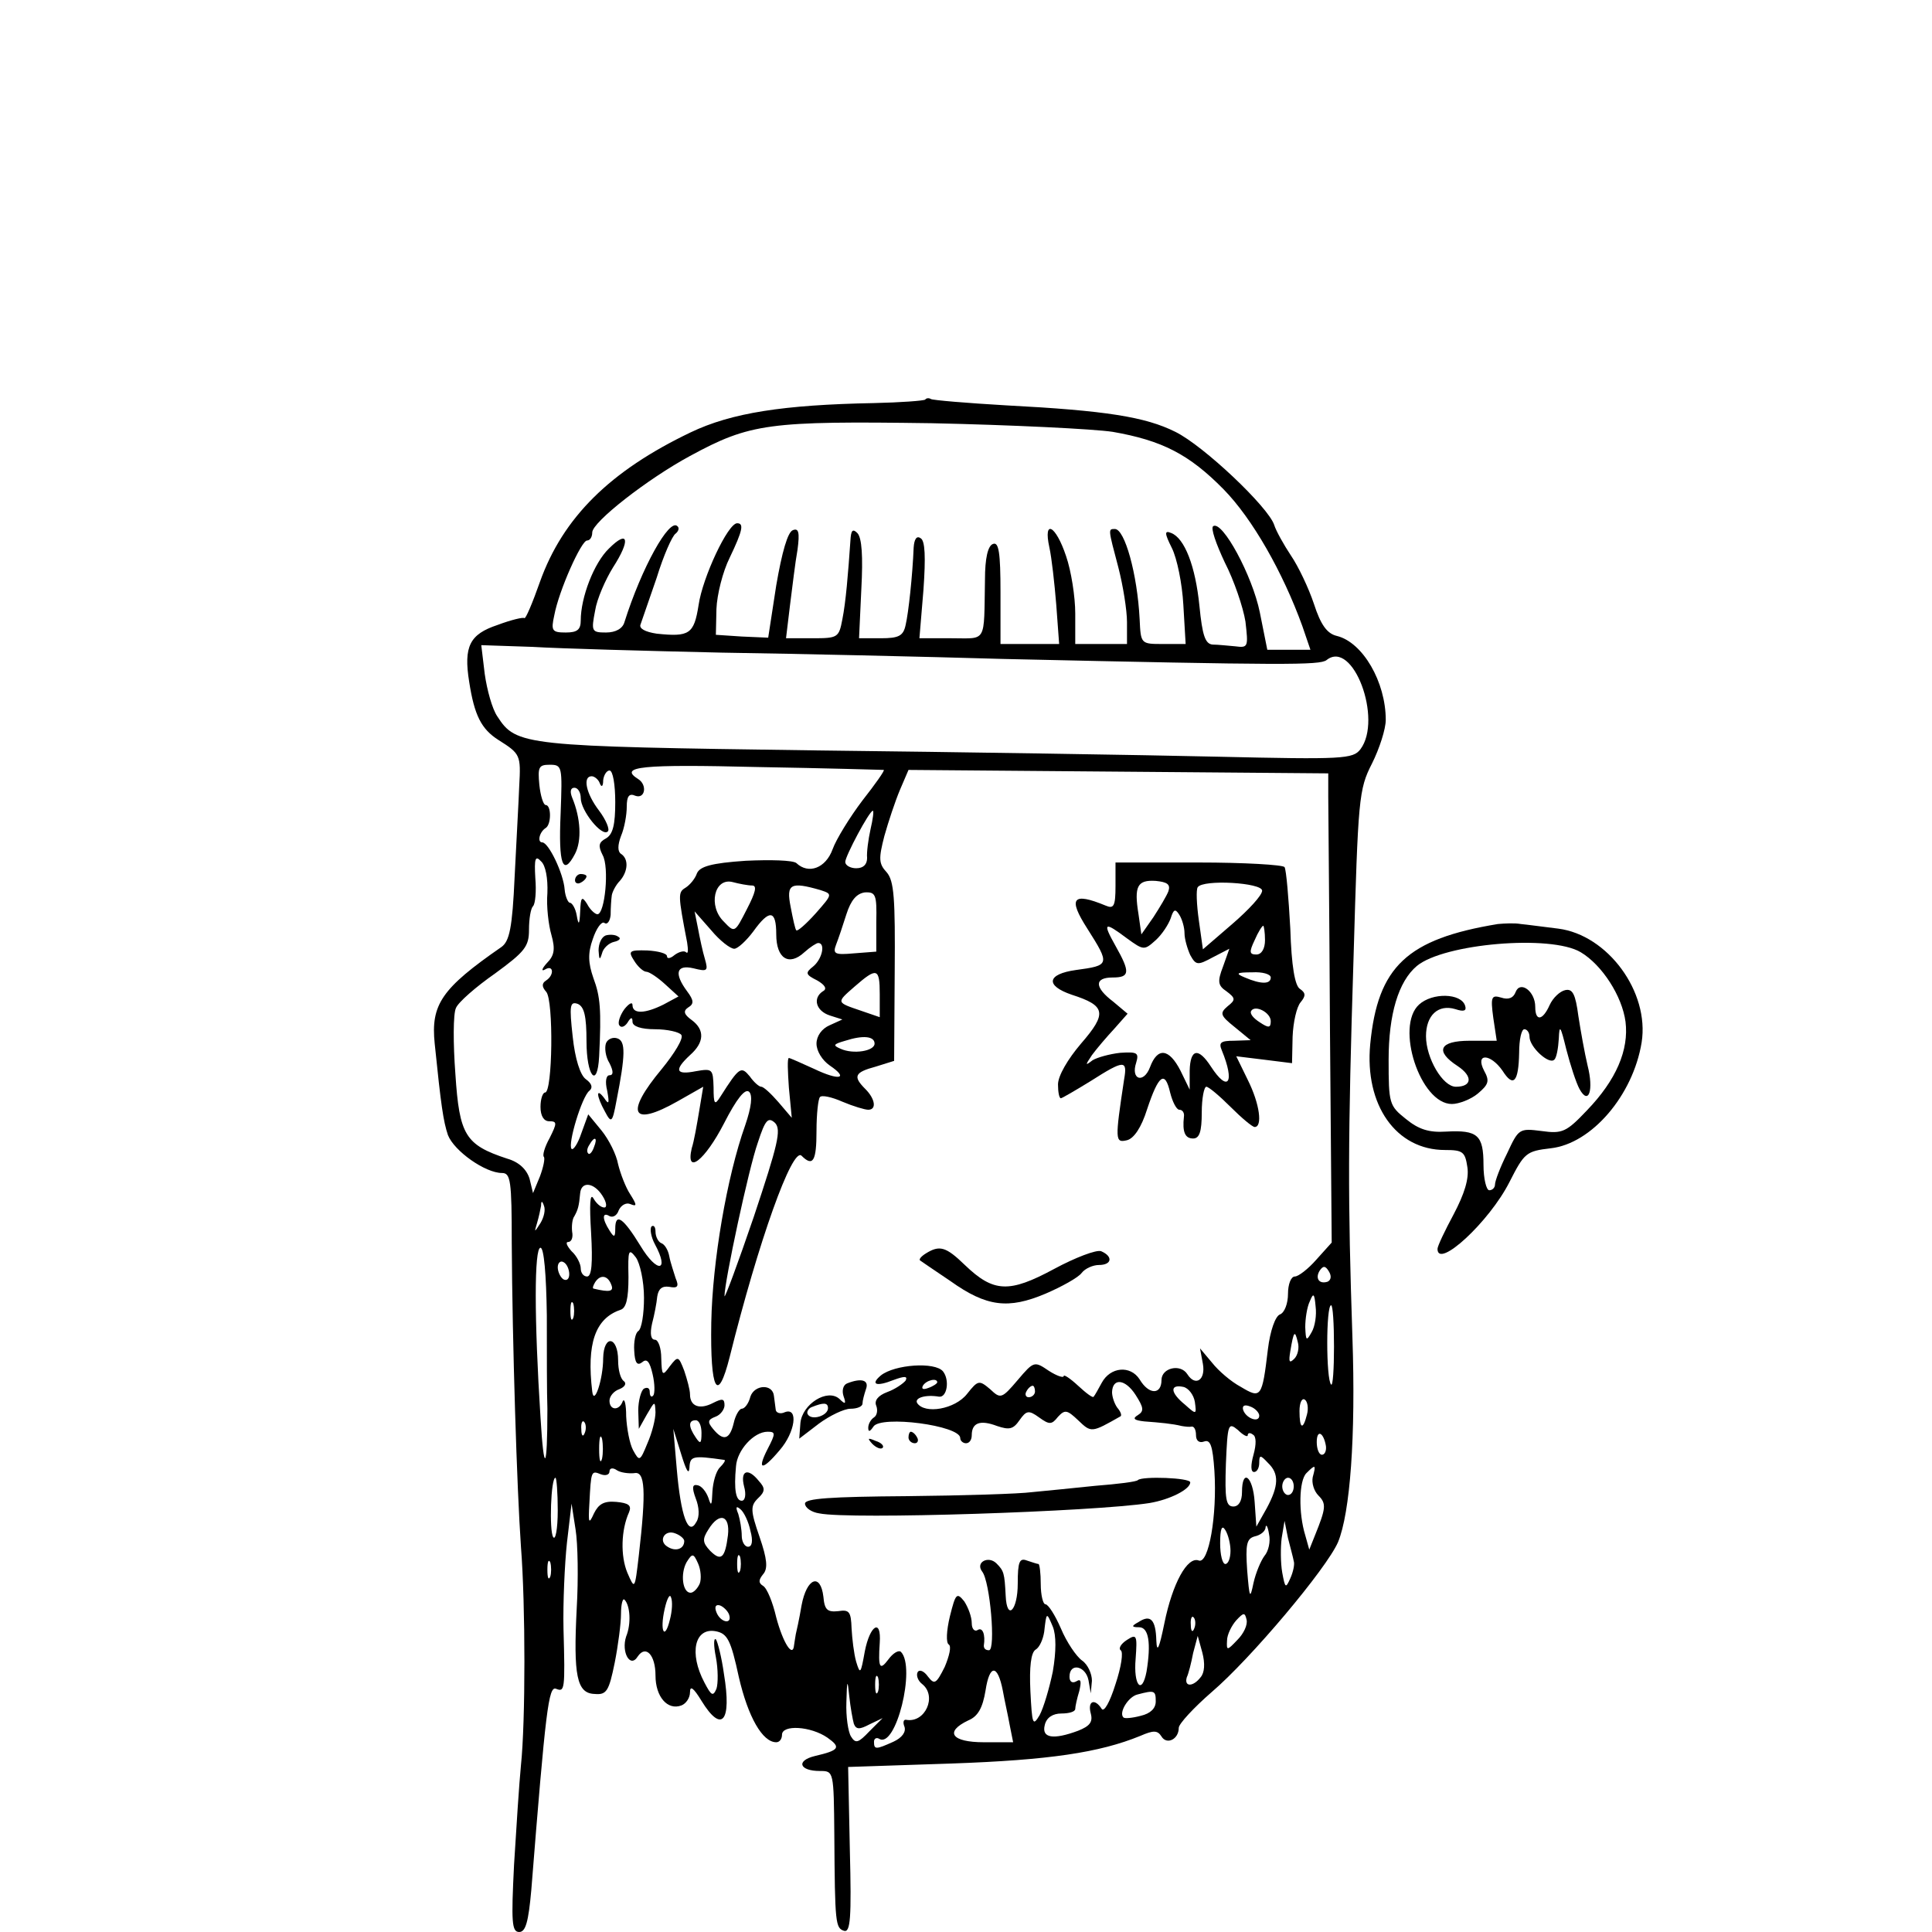 <?xml version="1.0" standalone="no"?>
<!DOCTYPE svg PUBLIC "-//W3C//DTD SVG 20010904//EN"
 "http://www.w3.org/TR/2001/REC-SVG-20010904/DTD/svg10.dtd">
<svg version="1.0" xmlns="http://www.w3.org/2000/svg"
 width="336pt" height="336pt" viewBox="0 0 336 336"
 preserveAspectRatio="xMidYMid meet">

<g transform="translate(0,336) scale(0.1,-0.1)"
fill="#000000" stroke="none">
<path d="M1609 2665 c-3 -2 -43 -5 -89 -6 -158 -3 -248 -17 -319 -51 -140 -67
-222 -148 -262 -260 -13 -37 -25 -65 -27 -63 -2 2 -23 -3 -47 -12 -48 -16 -59
-37 -49 -99 9 -58 21 -82 51 -101 38 -24 39 -26 36 -80 -1 -27 -5 -97 -8 -158
-4 -89 -9 -112 -23 -122 -104 -72 -123 -100 -116 -168 11 -108 15 -135 23
-159 11 -28 65 -66 94 -66 15 0 17 -13 17 -122 1 -173 9 -428 16 -528 8 -102
8 -304 0 -380 -3 -30 -8 -108 -12 -173 -5 -100 -4 -117 9 -117 11 0 16 17 21
73 25 314 30 355 43 350 15 -6 16 -3 13 104 -1 45 2 113 6 150 l8 68 7 -45 c4
-25 5 -86 2 -137 -6 -117 0 -148 31 -149 21 -2 25 5 35 54 6 30 11 69 11 85 0
17 3 28 6 25 10 -10 12 -42 3 -64 -9 -27 7 -56 20 -35 14 21 31 3 31 -33 0
-37 21 -61 45 -52 8 3 15 13 15 23 0 12 6 8 20 -15 35 -57 53 -37 39 47 -4 29
-11 56 -14 60 -4 3 -4 -11 0 -31 4 -21 4 -46 1 -55 -6 -14 -9 -12 -21 11 -27
51 -17 96 20 89 20 -4 26 -15 40 -80 16 -69 41 -113 65 -113 6 0 10 6 10 13 0
18 50 15 79 -5 24 -17 21 -22 -22 -32 -33 -8 -27 -26 9 -26 24 0 24 0 25 -112
1 -154 2 -161 17 -166 11 -3 13 22 10 140 l-3 145 180 6 c170 6 257 19 328 48
23 10 30 10 37 -1 9 -15 30 -5 30 15 0 7 26 35 57 62 68 58 200 215 220 261
21 51 31 183 25 357 -8 240 -8 342 2 660 8 277 9 292 32 337 13 26 24 60 24
76 0 66 -40 135 -85 146 -17 4 -28 19 -40 56 -9 27 -27 65 -40 84 -12 18 -26
43 -29 53 -10 31 -123 138 -172 162 -52 26 -121 37 -294 46 -69 4 -128 9 -131
11 -3 2 -8 2 -10 -1z m326 -56 c86 -15 133 -39 193 -100 50 -51 103 -144 137
-238 l14 -41 -38 0 -37 0 -13 65 c-13 64 -65 160 -81 150 -5 -3 5 -31 20 -63
16 -31 32 -78 36 -103 5 -44 5 -46 -18 -43 -12 1 -30 3 -39 3 -13 1 -18 16
-23 67 -7 70 -26 118 -49 127 -12 5 -12 0 1 -26 9 -18 18 -62 20 -99 l4 -68
-39 0 c-39 0 -39 0 -41 43 -4 79 -26 157 -43 157 -12 0 -12 1 6 -67 8 -31 15
-74 15 -95 l0 -38 -45 0 -45 0 0 53 c0 29 -7 74 -16 100 -18 54 -40 65 -29 15
4 -18 9 -63 12 -100 l5 -68 -51 0 -51 0 0 90 c0 69 -3 88 -13 84 -9 -3 -14
-25 -14 -62 -2 -112 4 -102 -58 -102 l-56 0 7 84 c4 57 3 86 -5 90 -7 5 -11
-2 -12 -16 -2 -49 -9 -114 -14 -135 -4 -19 -12 -23 -43 -23 l-38 0 4 86 c3 56
1 89 -7 97 -8 8 -11 5 -12 -13 -4 -58 -8 -107 -14 -137 -6 -32 -8 -33 -52 -33
l-46 0 7 58 c4 31 9 74 13 96 4 30 2 38 -8 34 -9 -3 -19 -38 -29 -96 l-14 -91
-46 2 -45 3 1 45 c1 25 11 65 23 89 23 48 25 60 13 60 -16 0 -60 -94 -67 -142
-8 -51 -16 -56 -73 -50 -20 3 -31 9 -28 16 2 6 15 43 28 81 12 39 27 73 33 77
5 4 7 10 3 13 -14 14 -62 -72 -92 -167 -3 -11 -15 -18 -32 -18 -25 0 -26 2
-19 38 3 20 18 54 31 75 31 48 27 67 -7 33 -26 -25 -49 -85 -49 -125 0 -16 -6
-21 -26 -21 -24 0 -26 3 -20 30 8 43 47 130 57 130 5 0 9 6 9 14 0 18 96 93
170 133 105 57 137 61 420 57 140 -3 282 -10 315 -15z m-680 -384 c132 -2 353
-7 490 -11 491 -11 550 -11 562 -2 46 37 98 -103 59 -155 -13 -17 -30 -18
-248 -13 -128 3 -444 8 -703 11 -505 7 -517 8 -550 59 -9 13 -18 46 -22 74
l-6 50 89 -3 c49 -3 197 -7 329 -10z m-280 -280 c-4 -89 4 -110 25 -70 12 23
10 62 -5 98 -4 10 -3 17 4 17 6 0 11 -8 11 -18 0 -22 37 -68 47 -58 4 3 -3 20
-15 36 -23 30 -29 60 -13 60 5 0 12 -6 14 -12 3 -8 6 -6 6 5 1 9 6 17 11 17 6
0 10 -25 10 -55 0 -39 -4 -56 -16 -63 -13 -7 -14 -13 -6 -29 12 -21 4 -103 -9
-103 -4 0 -13 8 -18 18 -9 14 -11 12 -12 -13 -1 -24 -3 -25 -6 -7 -2 12 -8 22
-12 22 -3 0 -8 11 -9 23 -2 28 -28 82 -39 82 -9 0 -5 18 6 25 10 6 10 40 0 40
-4 0 -9 16 -11 35 -3 31 -1 35 18 35 22 0 22 -3 19 -85z m562 76 c2 -1 -15
-25 -37 -53 -22 -29 -46 -68 -52 -85 -12 -33 -42 -44 -63 -24 -6 5 -45 6 -88
4 -60 -4 -80 -10 -85 -22 -3 -9 -12 -20 -20 -25 -13 -8 -13 -12 3 -95 2 -13 2
-21 -2 -17 -3 3 -12 1 -20 -5 -7 -6 -13 -7 -13 -2 0 5 -16 9 -34 10 -32 1 -34
-1 -23 -18 6 -10 16 -19 21 -19 5 0 20 -10 33 -22 l23 -21 -26 -14 c-32 -16
-54 -17 -54 -1 0 6 -6 3 -14 -7 -8 -11 -12 -24 -9 -28 3 -5 9 -3 14 4 6 10 9
11 9 2 0 -8 15 -13 39 -13 22 0 43 -5 46 -10 4 -6 -12 -32 -34 -59 -65 -78
-53 -102 28 -56 l44 25 -7 -42 c-4 -24 -9 -53 -13 -65 -11 -48 23 -21 56 43
22 43 37 62 44 55 6 -6 4 -26 -7 -58 -32 -90 -57 -237 -59 -343 -2 -119 11
-143 32 -60 50 201 109 366 125 350 20 -20 26 -9 26 43 0 30 3 56 6 59 3 4 21
0 39 -8 19 -8 39 -14 45 -14 15 0 12 19 -5 36 -22 22 -19 29 18 39 l32 10 1
155 c1 128 -1 158 -14 173 -14 15 -14 24 -4 63 7 25 19 61 27 80 l15 35 365
-3 365 -3 0 -40 c0 -22 2 -206 3 -408 l3 -368 -27 -30 c-14 -16 -31 -29 -37
-29 -7 0 -12 -14 -12 -30 0 -17 -6 -33 -14 -36 -8 -3 -17 -28 -21 -61 -10 -84
-12 -86 -47 -65 -17 9 -39 28 -50 42 l-21 25 5 -27 c5 -28 -13 -40 -27 -18
-12 19 -45 11 -45 -10 0 -26 -22 -26 -38 1 -16 25 -51 22 -66 -6 -6 -11 -12
-22 -14 -24 -1 -3 -13 6 -27 19 -14 13 -25 20 -25 17 0 -4 -12 0 -26 9 -25 17
-26 17 -54 -16 -28 -33 -30 -33 -48 -16 -19 16 -21 16 -40 -8 -21 -27 -74 -36
-87 -16 -5 9 15 15 38 11 14 -2 19 29 7 44 -14 17 -84 12 -108 -7 -19 -16 -8
-20 22 -8 19 7 25 7 21 -1 -4 -5 -18 -15 -32 -20 -16 -6 -23 -15 -19 -24 3 -8
1 -17 -4 -20 -6 -4 -10 -12 -10 -18 0 -8 3 -7 9 2 13 20 151 2 151 -20 0 -5 5
-9 10 -9 6 0 10 6 10 14 0 22 15 27 44 16 21 -7 28 -6 39 10 12 17 16 18 34 5
18 -13 22 -13 33 1 12 13 16 12 35 -6 23 -22 23 -22 74 7 2 2 0 8 -6 15 -5 7
-9 19 -9 27 1 25 23 23 41 -5 14 -22 15 -28 4 -35 -10 -6 -7 -9 11 -11 27 -2
49 -4 65 -8 6 -1 13 -2 18 -1 4 0 7 -6 7 -15 0 -10 6 -14 14 -11 11 4 15 -7
18 -51 5 -78 -10 -162 -27 -156 -20 8 -46 -40 -60 -109 -9 -44 -13 -53 -14
-30 -1 36 -10 46 -31 32 -13 -7 -12 -9 1 -9 17 0 21 -28 13 -77 -8 -42 -23
-24 -19 22 3 41 2 44 -15 33 -11 -7 -15 -15 -11 -18 5 -3 1 -29 -9 -59 -10
-32 -20 -49 -24 -43 -12 19 -25 14 -19 -8 4 -15 -2 -22 -22 -30 -43 -16 -64
-13 -58 10 3 13 14 20 29 20 13 0 24 3 24 8 0 4 3 18 7 31 4 17 3 22 -5 17 -7
-4 -12 -1 -12 8 0 25 28 19 33 -6 l4 -23 2 22 c0 12 -7 28 -17 35 -10 7 -27
32 -37 56 -10 23 -22 42 -27 42 -4 0 -8 16 -8 35 0 19 -2 35 -4 35 -2 0 -11 3
-20 6 -13 5 -16 -2 -16 -40 0 -47 -19 -66 -21 -21 -2 39 -3 43 -16 56 -14 14
-37 2 -25 -14 14 -17 24 -137 12 -137 -6 0 -9 3 -9 8 3 19 -2 33 -11 27 -5 -3
-10 2 -10 12 0 11 -6 27 -13 38 -13 16 -15 14 -25 -26 -6 -25 -7 -46 -2 -49 5
-3 1 -20 -7 -39 -15 -30 -18 -31 -29 -17 -7 10 -15 13 -18 8 -3 -5 0 -15 8
-21 26 -21 5 -68 -28 -62 -5 1 -6 -5 -3 -12 3 -9 -4 -19 -19 -26 -31 -14 -34
-14 -34 0 0 5 4 8 9 5 29 -18 64 124 38 151 -4 4 -14 -2 -22 -13 -15 -20 -18
-15 -15 29 3 43 -17 31 -26 -15 -7 -39 -8 -41 -15 -18 -4 14 -7 40 -8 58 -1
29 -4 33 -23 30 -19 -2 -24 2 -26 25 -5 42 -29 33 -38 -15 -4 -24 -9 -46 -10
-50 -1 -5 -2 -13 -3 -19 -2 -23 -19 3 -31 48 -6 26 -16 51 -23 55 -8 5 -8 10
0 20 9 10 7 27 -6 65 -16 46 -16 54 -3 67 13 12 13 18 2 30 -19 24 -33 19 -26
-9 4 -14 2 -25 -4 -25 -10 0 -14 18 -10 60 2 28 31 60 55 60 14 0 14 -3 0 -30
-19 -37 -10 -39 21 -2 27 31 33 75 9 66 -8 -4 -16 -1 -16 5 -1 6 -2 17 -3 23
-2 22 -34 20 -41 -1 -3 -12 -10 -21 -15 -21 -4 0 -11 -11 -14 -25 -7 -29 -18
-32 -36 -10 -10 12 -9 16 4 21 9 3 16 13 16 20 0 12 -4 12 -20 4 -23 -12 -40
-6 -40 15 0 8 -5 26 -10 41 -10 26 -11 26 -25 8 -13 -18 -14 -17 -15 14 0 17
-5 32 -11 32 -7 0 -9 10 -5 28 4 15 8 36 9 47 2 13 8 19 21 17 15 -3 17 1 11
15 -3 10 -9 27 -11 38 -2 11 -8 21 -14 23 -5 2 -10 11 -10 20 0 8 -3 12 -7 9
-3 -4 -1 -18 6 -31 26 -48 4 -51 -25 -3 -30 49 -44 59 -44 30 0 -15 -2 -16
-10 -3 -13 20 -13 33 0 25 6 -3 13 1 16 10 4 9 13 14 20 11 12 -5 12 -2 0 17
-8 12 -17 36 -21 52 -3 17 -16 43 -29 59 l-23 28 -12 -33 c-6 -18 -14 -30 -17
-27 -7 8 18 91 31 101 6 5 5 12 -6 20 -10 7 -19 36 -23 74 -6 54 -5 62 9 57
11 -5 15 -21 15 -65 0 -61 19 -84 22 -26 4 81 2 104 -10 136 -9 26 -10 43 -1
68 6 18 15 31 20 28 5 -4 10 3 11 14 0 12 1 27 2 34 1 6 7 18 14 25 14 16 16
38 2 47 -6 4 -6 15 0 31 6 14 10 37 10 51 0 18 4 24 15 19 17 -6 21 19 5 29
-35 22 5 26 208 21 119 -2 218 -5 219 -5z m-23 -103 c-4 -18 -7 -41 -6 -50 0
-11 -6 -18 -19 -18 -10 0 -19 5 -19 11 0 10 42 89 48 89 2 0 0 -15 -4 -32z
m-562 -111 c-2 -23 2 -56 7 -73 7 -25 5 -36 -8 -49 -9 -10 -10 -15 -3 -11 15
9 16 -10 2 -19 -8 -5 -8 -11 0 -20 13 -15 11 -175 -2 -175 -4 0 -8 -11 -8 -25
0 -16 6 -25 15 -25 14 0 14 -3 1 -29 -9 -16 -13 -31 -10 -33 2 -3 -1 -18 -7
-34 l-12 -29 -6 25 c-5 16 -18 29 -39 35 -73 24 -83 41 -90 147 -4 53 -4 105
1 115 4 10 35 37 68 60 52 38 59 47 59 76 0 19 3 37 7 41 4 4 6 26 4 49 -2 34
0 40 10 29 8 -7 12 -30 11 -55z m356 13 c9 0 6 -12 -9 -41 -21 -41 -21 -42
-40 -22 -28 27 -17 77 15 69 11 -3 27 -6 34 -6z m119 -8 c21 -7 21 -7 -8 -40
-17 -19 -32 -32 -34 -30 -2 1 -6 20 -10 41 -8 40 0 44 52 29z m97 -55 l0 -52
-39 -3 c-33 -3 -37 -1 -31 15 4 10 12 34 18 53 8 25 18 36 32 38 19 1 21 -4
20 -51z m-247 -47 c6 0 21 14 33 30 28 39 40 38 40 -5 0 -42 22 -56 49 -31 10
9 21 16 24 16 13 0 7 -28 -9 -41 -14 -11 -13 -14 7 -24 14 -8 18 -15 10 -19
-18 -12 -12 -34 12 -42 l22 -7 -22 -10 c-14 -6 -23 -19 -23 -32 0 -13 10 -29
23 -38 34 -23 17 -27 -27 -6 -22 10 -42 19 -44 19 -3 0 -2 -23 0 -52 l5 -52
-23 27 c-13 15 -26 27 -30 27 -4 0 -13 8 -20 18 -15 18 -18 17 -51 -35 -10
-16 -12 -14 -12 16 -1 32 -2 33 -31 28 -35 -7 -38 2 -10 28 25 22 26 44 3 61
-14 10 -15 16 -6 22 10 6 10 12 -2 28 -23 31 -19 47 11 40 24 -6 26 -5 20 16
-4 13 -9 37 -12 53 l-6 30 29 -33 c15 -18 33 -32 40 -32z m253 -79 l0 -40 -32
11 c-44 15 -44 14 -12 42 39 34 44 33 44 -13z m-9 -86 c0 -13 -37 -19 -59 -9
-14 6 -13 8 8 14 31 10 51 8 51 -5z m-210 -301 c-28 -82 -51 -144 -51 -138 0
25 42 222 58 267 13 40 18 45 30 34 11 -12 5 -37 -37 -163z m-278 121 c-3 -9
-8 -14 -10 -11 -3 3 -2 9 2 15 9 16 15 13 8 -4z m15 -85 c7 -11 8 -20 3 -20
-6 0 -14 7 -19 16 -6 10 -7 -11 -4 -60 3 -53 1 -76 -7 -76 -6 0 -11 6 -11 14
0 8 -7 22 -16 30 -8 9 -11 16 -6 16 6 0 9 8 7 18 -1 9 0 22 4 27 6 11 8 17 10
40 2 21 24 19 39 -5z m-108 -47 c-11 -17 -11 -17 -6 0 3 10 6 24 7 30 0 9 2 9
5 0 3 -7 0 -20 -6 -30z m11 -160 c0 -65 0 -138 1 -163 0 -108 -6 -116 -12 -15
-11 172 -11 295 0 295 6 0 10 -46 11 -117z m169 30 c0 -28 -4 -54 -10 -58 -5
-3 -8 -19 -7 -34 1 -21 5 -27 14 -20 8 7 13 1 18 -21 4 -17 4 -34 1 -37 -3 -4
-6 -1 -6 6 0 7 -4 9 -10 6 -5 -3 -10 -21 -10 -38 l1 -32 14 25 c14 24 14 24
15 4 0 -12 -6 -36 -14 -54 -13 -32 -14 -32 -25 -12 -6 11 -11 38 -12 59 0 21
-3 32 -6 26 -6 -17 -23 -16 -23 1 0 8 8 17 17 20 10 4 13 10 8 14 -6 4 -10 20
-10 36 0 42 -25 46 -26 4 0 -37 -16 -84 -19 -58 -10 83 5 127 49 142 10 3 14
19 14 57 -1 47 0 51 13 34 7 -10 14 -41 14 -70z m-130 41 c0 -8 -4 -12 -10 -9
-5 3 -10 13 -10 21 0 8 5 12 10 9 6 -3 10 -13 10 -21z m1319 -13 c-15 -5 -22
6 -14 19 6 9 10 9 16 -1 5 -8 4 -15 -2 -18z m-1246 -5 c5 -12 -2 -14 -31 -7
-2 1 0 6 3 11 9 14 22 12 28 -4z m1218 -83 c-9 -16 -10 -15 -11 9 0 14 3 35 8
45 6 15 8 14 10 -9 2 -15 -1 -35 -7 -45z m-1284 25 c-3 -7 -5 -2 -5 12 0 14 2
19 5 13 2 -7 2 -19 0 -25z m1323 -50 c0 -39 -2 -69 -5 -66 -9 9 -9 138 0 138
3 0 5 -32 5 -72z m-69 -21 c-9 -9 -10 -5 -7 13 6 36 8 37 13 16 3 -10 0 -23
-6 -29z m-621 -41 c0 -2 -7 -7 -16 -10 -8 -3 -12 -2 -9 4 6 10 25 14 25 6z
m170 -16 c0 -5 -5 -10 -11 -10 -5 0 -7 5 -4 10 3 6 8 10 11 10 2 0 4 -4 4 -10z
m278 -18 c3 -22 3 -23 -17 -5 -26 21 -27 36 -3 31 9 -2 18 -14 20 -26z m195
-22 c-7 -28 -13 -25 -13 6 0 14 4 23 9 20 5 -3 7 -15 4 -26z m-83 -2 c0 -13
-23 -5 -28 10 -2 7 2 10 12 6 9 -3 16 -11 16 -16z m-1173 -30 c-3 -8 -6 -5 -6
6 -1 11 2 17 5 13 3 -3 4 -12 1 -19z m203 0 c0 -19 -2 -20 -10 -8 -13 19 -13
30 0 30 6 0 10 -10 10 -22z m950 -4 c0 4 4 5 9 1 6 -3 6 -17 1 -35 -5 -18 -5
-30 1 -30 5 0 9 7 9 16 0 14 2 14 15 0 20 -19 19 -40 -2 -79 l-18 -32 -3 43
c-3 45 -22 59 -22 17 0 -16 -6 -25 -15 -25 -13 0 -15 13 -13 74 3 70 4 73 21
59 9 -9 17 -13 17 -9z m-1123 -41 c-3 -10 -5 -2 -5 17 0 19 2 27 5 18 2 -10 2
-26 0 -35z m152 -16 c1 21 5 22 61 14 2 -1 -1 -6 -8 -13 -7 -7 -12 -26 -13
-42 -1 -24 -2 -27 -7 -11 -4 11 -12 21 -19 22 -9 2 -10 -4 -3 -23 6 -15 7 -32
1 -41 -14 -26 -27 11 -34 92 l-6 70 14 -45 c8 -26 13 -36 14 -23z m1107 38 c1
-8 -2 -15 -7 -15 -5 0 -9 10 -9 22 0 23 12 17 16 -7z m-1203 -47 c19 4 21 -30
8 -143 -7 -60 -7 -60 -20 -30 -12 29 -11 74 3 105 5 12 -1 16 -22 18 -22 2
-31 -4 -39 -20 -9 -20 -10 -17 -8 17 3 57 3 58 20 51 8 -3 15 -1 15 5 0 6 6 7
13 2 6 -4 20 -6 30 -5z m1180 -7 c-2 -10 2 -24 10 -32 14 -14 13 -22 -6 -69
l-10 -25 -7 25 c-12 39 -11 95 2 108 16 16 17 15 11 -7z m-1313 -58 c0 -32 -4
-53 -8 -46 -7 11 -4 103 4 103 2 0 4 -26 4 -57z m1280 42 c0 -8 -4 -15 -10
-15 -5 0 -10 7 -10 15 0 8 5 15 10 15 6 0 10 -7 10 -15z m-945 -77 c5 -18 3
-28 -4 -28 -6 0 -11 9 -11 19 0 11 -3 28 -6 38 -5 12 -4 15 4 8 6 -5 14 -22
17 -37z m-39 -8 c-5 -40 -12 -46 -31 -27 -13 14 -14 20 -3 37 19 31 38 25 34
-10z m874 -27 c0 -13 -4 -23 -9 -23 -5 0 -9 16 -9 36 0 25 3 33 9 23 5 -8 9
-24 9 -36z m59 -9 c-6 -8 -15 -29 -19 -47 -6 -29 -7 -27 -11 22 -3 45 -1 55
13 59 10 2 19 9 19 16 1 6 4 1 6 -12 3 -13 -1 -30 -8 -38z m51 -9 c2 -5 -1
-19 -6 -30 -8 -18 -9 -17 -14 10 -3 17 -3 44 -1 60 l5 30 6 -30 c4 -16 9 -34
10 -40z m-1060 35 c0 -14 -15 -19 -29 -10 -17 10 -5 31 14 23 8 -3 15 -9 15
-13z m27 -74 c-4 -9 -11 -16 -16 -16 -14 0 -18 33 -7 53 10 16 12 16 20 -2 5
-11 6 -27 3 -35z m70 22 c-3 -7 -5 -2 -5 12 0 14 2 19 5 13 2 -7 2 -19 0 -25z
m-330 -10 c-3 -7 -5 -2 -5 12 0 14 2 19 5 13 2 -7 2 -19 0 -25z m208 -75 c-9
-37 -18 -20 -9 19 4 18 9 27 11 20 3 -7 2 -24 -2 -39z m103 9 c6 -18 -15 -14
-22 4 -4 10 -1 14 6 12 6 -2 14 -10 16 -16z m884 -44 c-18 -19 -19 -19 -18 -1
0 10 8 26 16 35 13 14 15 14 18 1 2 -9 -5 -24 -16 -35z m-321 -55 c-6 -29 -16
-63 -23 -76 -12 -20 -13 -16 -16 42 -2 42 1 67 9 72 7 4 13 18 15 31 4 35 4
35 15 9 6 -15 6 -43 0 -78z m246 75 c-3 -8 -6 -5 -6 6 -1 11 2 17 5 13 3 -3 4
-12 1 -19z m11 -85 c-13 -17 -29 -17 -24 0 3 6 8 26 11 42 l8 30 8 -29 c5 -19
4 -35 -3 -43z m-344 -23 c3 -17 9 -43 12 -60 l6 -30 -51 0 c-56 0 -69 18 -27
38 17 7 25 22 30 52 7 46 21 46 30 0z m-217 -2 c-3 -7 -5 -2 -5 12 0 14 2 19
5 13 2 -7 2 -19 0 -25z m-42 -56 c4 -10 10 -10 27 -1 l23 11 -23 -23 c-19 -20
-24 -22 -32 -9 -5 8 -9 35 -8 60 1 39 2 41 5 10 2 -19 6 -41 8 -48z m525 39
c0 -12 -9 -21 -26 -25 -15 -4 -28 -5 -30 -3 -9 8 8 36 24 40 30 8 32 7 32 -12z"/>
<path d="M1000 1829 c0 -5 5 -7 10 -4 6 3 10 8 10 11 0 2 -4 4 -10 4 -5 0 -10
-5 -10 -11z"/>
<path d="M1940 1819 c0 -35 -3 -40 -17 -34 -58 24 -66 13 -32 -40 40 -63 39
-64 -20 -72 -50 -7 -54 -27 -7 -43 59 -19 62 -32 16 -85 -23 -27 -40 -56 -40
-71 0 -13 2 -24 5 -24 2 0 26 14 52 30 58 37 64 37 58 3 -16 -106 -16 -111 5
-106 12 3 25 22 35 54 20 60 31 68 40 29 4 -16 11 -30 16 -30 6 0 9 -6 8 -12
-3 -27 2 -38 16 -38 11 0 15 12 15 45 0 25 4 45 8 45 4 0 23 -16 42 -35 19
-19 38 -35 42 -35 14 0 9 40 -12 82 l-20 41 49 -6 48 -6 1 46 c1 25 7 52 14
60 9 11 9 16 -1 23 -9 5 -15 40 -17 105 -3 54 -7 102 -10 107 -3 4 -70 8 -150
8 l-144 0 0 -41z m92 -9 c-3 -8 -15 -28 -26 -45 l-21 -30 -5 35 c-8 49 -2 60
30 58 20 -2 26 -6 22 -18z m163 1 c0 -8 -23 -33 -52 -58 l-51 -44 -7 50 c-4
28 -5 54 -2 58 9 14 112 8 112 -6z m-135 -74 c0 -10 5 -27 10 -38 10 -18 13
-18 39 -4 l29 15 -11 -31 c-10 -26 -9 -33 6 -43 16 -12 16 -15 2 -26 -14 -12
-13 -16 12 -36 l28 -23 -29 -1 c-23 0 -27 -3 -21 -17 23 -56 11 -74 -19 -28
-22 34 -36 31 -37 -7 l0 -33 -16 33 c-20 39 -40 41 -53 6 -11 -29 -34 -22 -24
8 5 17 2 19 -28 17 -18 -2 -40 -8 -48 -13 -13 -10 -13 -9 -1 9 8 11 26 32 39
46 l23 26 -25 21 c-33 25 -33 42 -1 42 30 0 31 9 5 55 -23 41 -20 43 20 13 29
-21 30 -21 50 -3 11 10 22 27 26 38 5 16 8 17 15 6 5 -8 9 -22 9 -32z m140
-12 c0 -15 -6 -25 -15 -25 -12 0 -13 4 -3 25 6 14 13 25 15 25 1 0 3 -11 3
-25z m10 -65 c0 -12 -17 -12 -45 0 -17 7 -15 9 13 9 17 1 32 -3 32 -9z m0 -76
c0 -12 -4 -12 -19 -2 -11 7 -18 15 -15 20 7 11 34 -3 34 -18z"/>
<path d="M1053 1733 c-7 -3 -12 -14 -12 -26 1 -16 2 -18 6 -5 2 9 12 18 21 20
9 2 13 6 7 9 -5 4 -16 4 -22 2z"/>
<path d="M1054 1546 c-3 -8 -1 -24 6 -35 7 -14 7 -21 0 -21 -6 0 -8 -11 -4
-27 4 -22 3 -25 -5 -13 -15 20 -14 4 1 -23 11 -21 13 -20 20 18 16 81 16 104
2 109 -8 3 -17 -1 -20 -8z"/>
<path d="M1610 1180 c-8 -5 -12 -10 -10 -12 3 -2 26 -18 53 -36 63 -45 101
-49 165 -22 28 12 57 28 63 36 6 8 20 14 30 14 23 0 25 15 4 24 -8 3 -45 -11
-82 -31 -78 -42 -105 -41 -155 7 -33 32 -44 35 -68 20z"/>
<path d="M1473 954 c-7 -3 -9 -13 -6 -22 5 -14 3 -15 -7 -5 -21 19 -65 -9 -68
-42 l-2 -27 34 26 c19 14 44 26 55 26 12 0 21 4 21 9 0 5 3 16 6 25 6 16 -8
20 -33 10z m-33 -43 c0 -13 -28 -22 -35 -11 -3 4 1 11 7 13 20 8 28 8 28 -2z"/>
<path d="M1580 860 c0 -5 5 -10 11 -10 5 0 7 5 4 10 -3 6 -8 10 -11 10 -2 0
-4 -4 -4 -10z"/>
<path d="M1517 849 c7 -7 15 -10 18 -7 3 3 -2 9 -12 12 -14 6 -15 5 -6 -5z"/>
<path d="M1979 786 c-2 -3 -36 -7 -74 -10 -39 -4 -88 -9 -110 -11 -22 -3 -120
-6 -217 -7 -134 -1 -178 -4 -178 -13 0 -7 11 -15 25 -17 53 -11 478 3 574 18
36 6 71 24 71 36 0 8 -83 11 -91 4z"/>
<path d="M2605 1753 c-158 -26 -209 -74 -222 -209 -10 -106 45 -184 130 -184
31 0 35 -3 39 -30 3 -20 -5 -46 -24 -82 -15 -28 -28 -55 -28 -60 0 -36 90 47
125 116 26 51 29 54 72 59 71 8 143 92 158 184 14 88 -59 187 -145 198 -25 3
-54 7 -65 8 -11 2 -29 1 -40 0z m144 -49 c37 -22 72 -76 78 -121 6 -49 -16
-101 -67 -154 -36 -38 -43 -41 -79 -36 -39 5 -40 4 -60 -39 -12 -24 -21 -48
-21 -54 0 -5 -4 -10 -10 -10 -5 0 -10 20 -10 44 0 52 -10 61 -65 58 -30 -2
-48 4 -70 22 -29 23 -30 27 -30 103 0 79 17 136 49 163 47 39 233 55 285 24z"/>
<path d="M2636 1635 c-4 -11 -13 -14 -25 -10 -17 5 -19 2 -14 -35 l6 -40 -47
0 c-53 0 -61 -18 -21 -44 27 -18 25 -36 -3 -36 -23 0 -52 50 -52 88 0 36 21
56 51 47 15 -5 20 -3 17 6 -7 22 -57 23 -80 2 -42 -38 2 -173 57 -173 12 0 33
8 45 18 19 16 21 22 11 40 -16 31 11 30 32 0 19 -30 28 -20 29 31 0 23 4 41 9
41 5 0 9 -6 9 -13 0 -18 34 -49 43 -40 4 3 7 20 8 37 1 25 3 22 13 -19 7 -27
17 -58 23 -69 16 -29 25 -2 14 41 -5 21 -12 60 -16 86 -5 38 -10 48 -23 45 -9
-2 -21 -13 -27 -26 -12 -27 -25 -29 -25 -3 0 27 -26 46 -34 26z"/>
</g>
</svg>
